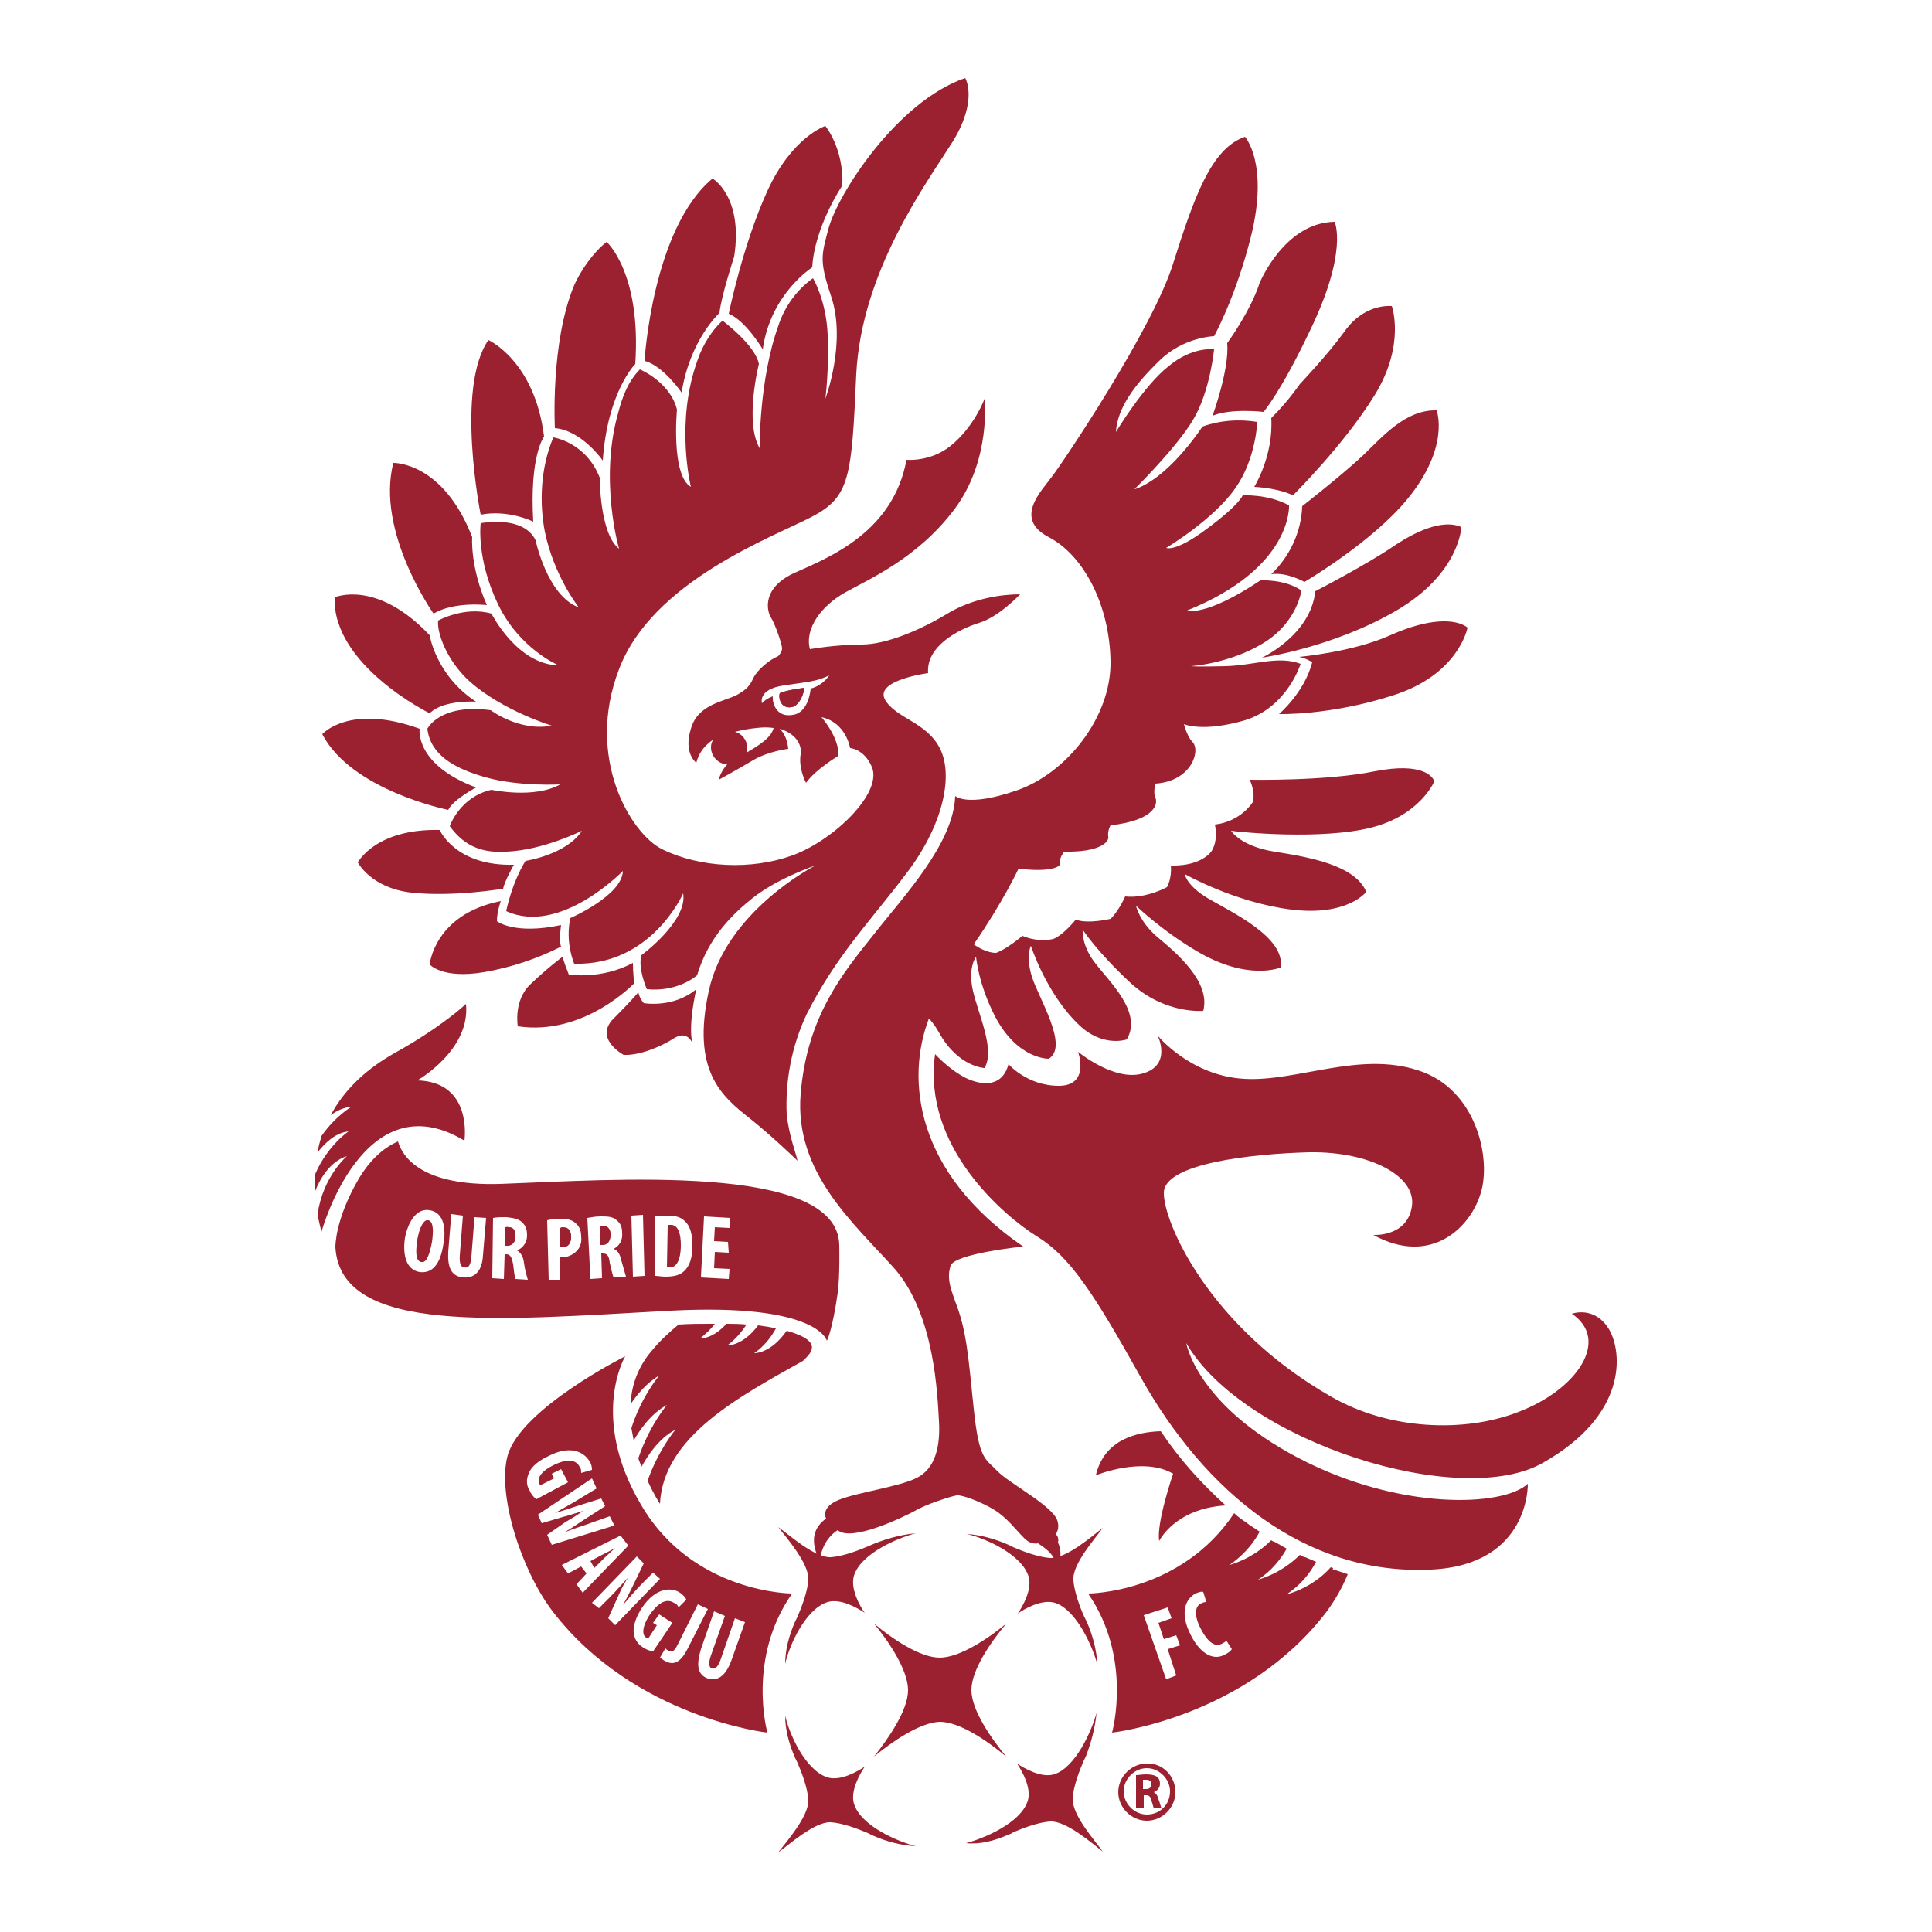 <?xml version="1.0" encoding="utf-8"?>
<!-- Generator: Adobe Illustrator 25.1.0, SVG Export Plug-In . SVG Version: 6.00 Build 0)  -->
<svg version="1.1" xmlns="http://www.w3.org/2000/svg" xmlns:xlink="http://www.w3.org/1999/xlink" x="0px" y="0px"
	 viewBox="0 0 250 250" style="enable-background:new 0 0 250 250;" xml:space="preserve">
<style type="text/css">
	.st0{fill:none;}
	.st1{fill:#9C2130;}
</style>
<g id="Layer_1">
	<rect x="8" y="8" class="st0" width="234" height="234"/>
	<g>
		<path class="st1" d="M151.7,195.9c0.4-1.7,0.9-3.5,1.4-4.8c0,0,0-0.1,0-0.1c0.9,1,1.9,2,2.8,3C154.4,194.3,152.9,195,151.7,195.9
			 M151.5,189.1c-1.2-0.4-2.4-0.7-3.7-0.6c-1.3,0-2.6,0.2-3.7,0.5c1.1-1.4,2.9-2.2,5.4-2.4C150.2,187.4,150.8,188.3,151.5,189.1
			 M100.9,89.8c0,0,0.8-0.4,3.2-0.7c0,0-0.4,2.2-1.7,2.4C101.1,91.7,100.8,90.5,100.9,89.8 M102.5,206.2c0,0-12.8,0-19.5-11.4
			c-6.8-11.4-2.1-19.3-2.1-19.3s-13.4,6.7-15.2,12.8c-1.4,5,1.7,14.8,5.8,20.2c10.6,13.8,27.8,15.7,27.8,15.7
			S96.6,214.6,102.5,206.2 M69.4,194c-0.4-0.3-0.7-0.7-0.9-1.2c-0.4-0.6-0.4-1.4-0.1-2.1c0.3-0.9,1.3-1.7,2.6-2.3
			c2.7-1.4,4.5-0.6,5.3,0.7c0.2,0.3,0.3,0.7,0.3,1.1l-1.4,0.4c0-0.3,0-0.6-0.2-0.8c-0.4-0.8-1.4-1.2-3.4-0.2
			c-1.8,0.9-2.1,1.8-1.8,2.4l0.1,0.2l1.8-0.9l-0.3-0.6l1.2-0.6l0.9,1.7L69.4,194z M69.6,196l7-4.7l0.6,1.3l-2.8,1.7
			c-0.9,0.5-1.7,1-2.6,1.5l0,0c1-0.3,1.9-0.6,2.8-0.9l3.2-1l0.5,1l-2.8,1.8c-0.8,0.5-1.6,1.1-2.5,1.6v0c1-0.4,1.9-0.7,2.8-1l3.1-1.1
			l0.6,1.2l-8.1,2.5l-0.6-1.3l2.3-1.6c0.7-0.4,1.5-0.9,2.4-1.5l0,0c-1,0.3-1.9,0.6-2.7,0.8l-2.7,0.8L69.6,196z M75.2,202.7l-1.7,0.9
			l-0.8-1.1l7.6-3.8l1,1.3l-5.9,6.1l-0.8-1.1l1.3-1.4L75.2,202.7z M76.9,202.9l1.3-1.3c0.4-0.4,1-0.9,1.4-1.3l0,0
			c-0.5,0.3-1.3,0.7-1.7,0.9l-1.5,0.8L76.9,202.9z M76.6,207.4l5.8-6l0.9,0.9l-1.5,3.1c-0.3,0.6-0.8,1.6-1.2,2.3l0,0
			c0.6-0.7,1.5-1.8,2.6-2.9l1.3-1.3l0.9,0.8l-5.8,6l-0.9-0.9l1.4-3.1c0.3-0.7,0.8-1.7,1.3-2.3l0,0c-0.6,0.6-1.4,1.6-2.6,2.8
			l-1.3,1.3L76.6,207.4z M84.5,213.7c-0.5-0.1-1-0.3-1.4-0.6c-0.6-0.4-1-1-1.1-1.8c-0.1-0.9,0.3-2.1,1.1-3.3
			c1.7-2.5,3.7-2.7,4.9-1.9c0.4,0.3,0.7,0.6,0.8,0.9l-1,1c-0.1-0.3-0.3-0.5-0.6-0.6c-0.8-0.5-1.8-0.3-3.1,1.5c-1.1,1.7-1,2.7-0.5,3
			c0.1,0.1,0.2,0.1,0.3,0.1l1.1-1.7l-0.5-0.3l0.8-1.1L87,210L84.5,213.7z M90.3,207.6l1.3,0.6l-2.6,5.1c-1.1,2.2-2.1,2.1-3,1.6
			c-0.2-0.1-0.4-0.3-0.6-0.4l0.7-1.2c0.1,0.1,0.2,0.2,0.4,0.3c0.4,0.2,0.7,0.2,1.2-0.8L90.3,207.6z M93.8,209.1l-1.8,5.1
			c-0.4,1.1-0.2,1.6,0.1,1.7c0.4,0.1,0.8-0.1,1.2-1.3l1.8-5.2l1.3,0.5l-1.7,4.8c-0.7,2-1.7,2.9-3.1,2.5c-1.4-0.5-1.5-1.8-0.9-3.8
			l1.7-4.9L93.8,209.1z"/>
		<path class="st1" d="M101.8,172.2c-2.1,3-4.2,2.9-4.2,2.9c1.3-0.9,2.2-2.1,2.8-3.2c-0.8-0.2-1.6-0.3-2.3-0.4c-2,2.7-4,2.6-4,2.6
			c1.1-0.8,1.9-1.8,2.5-2.7c-0.9-0.1-1.8-0.1-2.6-0.1c-1.8,2-3.4,1.9-3.4,1.9c0.7-0.6,1.4-1.2,1.9-1.9h-0.8c-1.2,0-2.5,0-3.9,0.1
			c-1.2,1-2.3,2-3.3,3.2c-1.8,2-2.8,4.5-2.9,7.1c0.8-1.2,2.1-2.8,3.7-3.7c0,0-2.3,2.7-3.6,6.8c0.1,0.5,0.2,1.1,0.3,1.6
			c0.7-1.2,2.1-3.4,4.3-4.6c0,0-2.3,2.7-3.7,6.9c0.1,0.4,0.3,0.7,0.4,1.1c0.7-1.2,2.1-3.6,4.4-4.8c0,0-2.2,2.6-3.6,6.6
			c0.8,1.8,1.6,3,1.6,3c0.4-8.7,10.3-13.9,18.5-18.5C104.8,175.2,106.8,173.6,101.8,172.2"/>
		<path class="st1" d="M88.5,184.6c0-0.3-0.1-0.5-0.3-0.7c-0.2-0.3-0.6-0.5-1-0.5c-0.2,0-0.4,0.1-0.6,0.2c-0.2,0.1-0.4,0.3-0.7,0.4
			c0.7-1.1,1.2-1.7,1.2-1.7c0.4-0.5,0.4-1.1,0-1.6c-0.2-0.3-0.6-0.5-1-0.5c-0.2,0-0.4,0.1-0.6,0.1c-0.4,0.2-0.7,0.4-1,0.7
			c0.9-1.6,1.7-2.5,1.7-2.5c0.4-0.5,0.4-1.1,0-1.6c-0.3-0.3-0.6-0.5-1-0.5c-0.2,0-0.4,0.1-0.6,0.1l-0.5,0.3c0.3-0.6,0.8-1.2,1.3-1.7
			c0.8-0.9,1.8-1.8,2.9-2.8c0.4,0,0.8,0,1.2-0.1c-0.2,0.3-0.2,0.7-0.1,1c0.2,0.5,0.7,0.9,1.2,0.9c0.8,0,1.6-0.3,2.3-0.7
			c-0.1,0.3-0.1,0.6,0,0.8c0.2,0.5,0.7,0.9,1.2,0.9c0.4,0,1.3-0.1,2.3-0.7c-0.1,0.3-0.1,0.5,0,0.8c0.2,0.5,0.7,0.9,1.2,0.9
			c0.6,0,2.6-0.2,4.7-2.7c0.8,0.3,1.2,0.5,1.3,0.7c-0.2,0.2-0.4,0.3-0.6,0.4l-0.8,0.4C97.4,177.9,92.1,180.8,88.5,184.6 M54,139.8
			c0,0,6.9-3.9,6.3-9.9c0,0-3,2.9-9.3,6.4c-3.2,1.8-6.3,4.4-8.2,8c0.8-0.6,1.7-1,2.7-1.1c0,0-2.1,1.2-3.9,3.8
			c-0.2,0.7-0.4,1.4-0.5,2.1c0.9-1.1,2.2-2.5,4-2.7c0,0-2.7,1.8-4.3,5.5c0,0.7,0,1.5,0,2.2c0.5-1.3,1.8-3.8,4.1-4.5
			c0,0-3.1,2.6-3.8,7.5c0.1,0.7,0.3,1.5,0.5,2.3c0,0,5.4-19.7,18.5-11.8C60.1,147.5,61.2,140,54,139.8"/>
		<path class="st1" d="M45.8,148.7c-0.2-0.2-0.5-0.3-0.9-0.3c-0.1,0-0.2,0-0.3,0c0.6-0.6,1.1-0.9,1.1-0.9c0.5-0.3,0.7-1,0.5-1.5
			c-0.2-0.5-0.6-0.8-1.2-0.8H45c0.7-0.6,1.1-0.9,1.1-0.9c0.5-0.3,0.8-0.9,0.6-1.5c-0.1-0.4-0.4-0.7-0.8-0.8c1.5-1.7,3.4-3.2,5.7-4.6
			c2.4-1.3,4.7-2.8,6.9-4.5c-1.3,3.5-5.2,5.8-5.3,5.9c-0.5,0.3-0.7,0.9-0.6,1.4c0.1,0.5,0.6,0.9,1.2,1c1.7,0,2.9,0.5,3.8,1.5
			c0.7,0.8,1,1.9,1.1,2.8c-1.4-0.7-3-1-4.6-1.1C50.7,144.4,47.9,146.3,45.8,148.7 M150.2,185.2c-3,0.1-7.3,1-8.4,5.7
			c0,0,6.1-2.5,10-0.2c0,0-2.2,6.4-1.8,8.7c0,0,2-4.2,8.6-4.6C155.5,192,152.6,188.8,150.2,185.2"/>
		<path class="st1" d="M151.6,195.8c0.4-1.6,0.8-3.2,1.4-4.7c0-0.1,0-0.1,0-0.1c0.9,1,1.8,2,2.8,3
			C154.3,194.3,152.9,194.9,151.6,195.8 M151.4,189.1c-1.2-0.4-2.4-0.6-3.7-0.6c-1.3,0-2.7,0.2-3.7,0.5c1.1-1.4,2.9-2.2,5.5-2.4
			C150.2,187.4,150.8,188.3,151.4,189.1 M172.6,203.1c0.6,0.2,1.2,0.4,1.8,0.6c-0.7,1.7-1.6,3.3-2.7,4.8
			c-10.5,13.8-27.8,15.7-27.8,15.7s2.7-9.6-3.1-18c0,0,12,0,18.9-10.4c0.5,0.5,1.1,0.9,1.7,1.3l0.1,0.1l1.5,1
			c-0.9,1.7-2.3,3.2-3.9,4.3c0,0,2.9-0.7,5.4-3.2c0.1,0.1,0.3,0.2,0.4,0.2c0.1,0,0.1,0.1,0.2,0.1c0.5,0.3,0.9,0.5,1.4,0.8
			c-0.8,1.4-2,2.9-3.7,4c0,0,2.9-0.7,5.4-3.2l0.4,0.2c0.1,0.1,0.2,0.1,0.3,0.1c0.5,0.2,0.9,0.4,1.4,0.6c-0.8,1.5-2,3-3.8,4.2
			c0,0,3.2-0.7,5.7-3.5l0.3,0.1C172.4,203.1,172.5,203.1,172.6,203.1 M150.9,217.3l1.3-0.5l-1.1-3.4l1.6-0.5l-0.5-1.3l-1.6,0.5
			l-0.7-2.1l1.7-0.6l-0.5-1.4l-3.1,1L150.9,217.3z M158.7,212.3c-0.2,0.2-0.4,0.3-0.6,0.4c-0.8,0.4-1.7,0-2.7-1.9
			c-1-1.9-0.7-3,0-3.3c0.2-0.1,0.4-0.2,0.7-0.2l-0.4-1.3c-0.2-0.1-0.5,0-1,0.2c-1.3,0.7-2.1,2.5-0.6,5.4c1.1,2.2,2.8,3.4,4.4,2.5
			c0.4-0.2,0.7-0.4,0.9-0.7L158.7,212.3z M54,160.5c-0.3,1.8-0.1,2.7,0.5,2.8c0.6,0.1,1.1-1.1,1.3-2.6c0.2-1.4,0.2-2.7-0.5-2.8
			C54.8,157.9,54.3,158.8,54,160.5 M65.3,161.2h0.3c0.7,0,1.1-0.5,1.1-1.2c0-0.7-0.2-1.2-0.9-1.2c-0.1,0-0.3,0-0.4,0L65.3,161.2z
			 M72.5,161.4c0.1,0,0.1,0,0.3,0c0.8,0,1.1-0.6,1.1-1.3c0-0.7-0.3-1.2-1-1.2c-0.1,0-0.3,0-0.4,0.1L72.5,161.4z M77.7,161.1l0.3,0
			c0.7,0,1-0.6,1-1.3c0-0.7-0.3-1.1-1-1.1c-0.1,0-0.2,0-0.3,0.1L77.7,161.1z M86.4,164c0.1,0,0.2,0,0.3,0c0.7,0,1.4-0.7,1.4-2.9
			c0-1.6-0.4-2.6-1.3-2.6c-0.1,0-0.2,0-0.3,0L86.4,164z M130.5,237.4c0.2-0.1,0.4-0.1,0.6-0.3c1.4-0.6,3.3-1.3,4.8-1.4
			c2.1-0.1,5.5,2.9,6.8,3.9c-0.9-1.3-4-4.7-3.9-6.9c0.1-1.5,0.8-3.4,1.4-4.8c0.1-0.2,0.2-0.4,0.3-0.6c0.7-1.8,1.2-3.7,1.4-5.7
			c-0.6,2.3-2.7,7.1-5.5,8c-1.7,0.5-3.9-0.8-4.8-1.4c0.6,0.9,1.9,3.1,1.4,4.8c-0.9,2.9-5.7,4.9-8,5.5
			C126.8,238.7,128.7,238.2,130.5,237.4"/>
		<path class="st1" d="M138,235c-0.7-0.3-1.4-0.5-2.1-0.5h-0.1c-0.7,0-1.4,0.2-2.3,0.4c0.2-0.4,0.4-0.8,0.6-1.2
			c0.2-0.8,0.3-1.7,0-2.6c0.4,0.1,0.9,0.2,1.3,0.2c0.4,0,0.9-0.1,1.3-0.2c0.4-0.1,0.8-0.3,1.2-0.6c-0.2,0.9-0.4,1.6-0.4,2.2
			C137.5,233.5,137.7,234.2,138,235 M102.9,209.8c0.1-0.2,0.2-0.4,0.3-0.6c0.6-1.4,1.3-3.3,1.4-4.8c0.1-2.1-2.9-5.5-3.9-6.8
			c1.3,0.9,4.7,4,6.8,3.9c1.5-0.1,3.4-0.8,4.8-1.4c2-0.9,4.1-1.5,6.2-1.7c-2.3,0.6-7.1,2.6-8,5.5c-0.5,1.7,0.8,4,1.4,4.8
			c-0.9-0.6-3.1-1.9-4.8-1.4c-2.9,0.9-5,5.7-5.5,8C101.6,213.5,102.1,211.6,102.9,209.8"/>
		<path class="st1" d="M105.4,206.8c0.3-0.9,0.4-1.6,0.4-2.3c0-0.8-0.2-1.5-0.5-2.2c0.7,0.3,1.4,0.5,2.1,0.5h0.1
			c0.7,0,1.4-0.1,2.2-0.4c-0.2,0.4-0.4,0.8-0.6,1.2c-0.2,0.9-0.2,1.8,0,2.6c-0.9-0.2-1.7-0.2-2.6,0
			C106.1,206.3,105.7,206.5,105.4,206.8 M102.9,227.5l0.3,0.6c0.6,1.4,1.3,3.3,1.4,4.8c0.1,2.1-2.9,5.5-3.9,6.8
			c1.3-0.9,4.7-4,6.8-3.9c1.5,0.1,3.4,0.8,4.8,1.4c0.2,0.1,0.4,0.2,0.6,0.3c1.8,0.8,3.7,1.3,5.6,1.4c-2.3-0.6-7.1-2.6-8-5.5
			c-0.5-1.7,0.8-3.9,1.4-4.8c-0.9,0.6-3.1,1.9-4.8,1.4c-2.9-0.9-5-5.7-5.5-8C101.6,223.8,102.1,225.7,102.9,227.5"/>
		<path class="st1" d="M105.3,235c0.3-0.8,0.5-1.5,0.5-2.3c0-0.8-0.2-1.5-0.4-2.2c0.4,0.3,0.8,0.5,1.2,0.6c0.4,0.1,0.8,0.2,1.3,0.2
			c0.5,0,0.9-0.1,1.4-0.2c-0.2,0.8-0.2,1.7,0,2.6c0.1,0.4,0.3,0.8,0.6,1.2c-0.7-0.2-1.5-0.3-2.3-0.4h-0.1
			C106.6,234.5,105.9,234.7,105.3,235 M130.5,199.9l0.6,0.3c1.4,0.6,3.3,1.3,4.8,1.4c2.1,0.1,5.5-2.9,6.8-3.9
			c-0.9,1.3-4,4.7-3.8,6.8c0.1,1.4,0.8,3.4,1.4,4.7c0.1,0.2,0.2,0.4,0.3,0.6c0.8,1.8,1.3,3.7,1.4,5.6c-0.6-2.3-2.7-7.1-5.5-8
			c-1.7-0.5-4,0.8-4.8,1.4c0.6-0.9,1.9-3.1,1.4-4.8c-0.9-2.9-5.7-5-8-5.5C126.8,198.6,128.7,199.1,130.5,199.9"/>
		<path class="st1" d="M137.9,206.8c-0.4-0.2-0.8-0.4-1.2-0.6c-0.9-0.2-1.7-0.2-2.6,0c0.4-1.3,0.1-2.7-0.6-3.8
			c0.7,0.2,1.5,0.4,2.2,0.4h0.1c0.7,0,1.4-0.2,2.1-0.5c-0.3,0.7-0.5,1.5-0.5,2.2C137.5,205.2,137.7,205.9,137.9,206.8 M117.5,218.7
			c0,2.6-2.5,6.2-4.4,8.6c2.3-1.9,5.9-4.4,8.5-4.5h0c2.6,0,6.2,2.5,8.6,4.5c-1.9-2.3-4.5-6-4.5-8.6c0-2.6,2.5-6.2,4.5-8.6
			c-2.3,1.9-6,4.4-8.6,4.4h0c-2.6,0-6.2-2.5-8.5-4.4C115,212.4,117.5,216.1,117.5,218.7"/>
		<path class="st1" d="M117.7,222.6c0.7-1.3,1.1-2.7,1.1-4c0-1.3-0.5-2.6-1.1-4c1.3,0.7,2.7,1.1,4,1.1c1.4-0.1,2.8-0.5,4-1.1
			c-0.7,1.4-1.1,2.7-1.1,4c0,1.2,0.5,2.6,1.1,4c-1.2-0.7-2.6-1-4-1.1C120.3,221.6,118.9,222,117.7,222.6 M88.2,50.8
			c1.1-6.9,4.9-10.3,4.9-10.3c0.2-2.1,1.9-7.3,1.9-7.3c1.2-7.8-2.8-10.1-2.8-10.1c-7.8,6.5-8.8,23.6-8.8,23.6
			C85.8,47.3,88.2,50.8,88.2,50.8 M158.8,44.4c0.3,3.4-1.9,9.4-1.9,9.4c2.4-1,6.6-0.5,6.6-0.5s2.2-2.5,6-10.5
			c5-10.3,3.2-14.1,3.2-14.1c-6.5,0.1-9.7,7.9-9.7,7.9C161.8,40.3,158.8,44.4,158.8,44.4 M98.7,45.2c1-7.2,6.4-10.6,6.4-10.6
			c0.3-5.3,3.9-10.6,3.9-10.6c0.2-4.8-2.2-7.7-2.2-7.7s-4.3,1.4-7.5,8.4c-3.2,7-5,15.9-5,15.9C96.5,41.5,98.7,45.2,98.7,45.2
			 M78,59.6c0.6-8.9,4.2-12.5,4.2-12.5c0.8-11.8-3.7-15.8-3.7-15.8c-1.8,1.4-3.4,3.8-4.2,5.6c-3.1,7.4-2.5,18.5-2.5,18.5
			C75.3,55.7,78,59.6,78,59.6 M69,67.5c-0.5-8.6,1.4-11,1.4-11C69.2,46.7,63.2,44,63.2,44c-4.3,6.2-1,22.6-1,22.6
			C65.8,65.9,69,67.5,69,67.5 M168.5,65.5c-0.1,3.3-1.6,6.5-4,8.8c2-0.3,4.3,1,4.3,1s8.7-5.1,13.3-10.7c5.6-6.8,3.8-11.5,3.8-11.5
			c-4-0.1-6.9,3.3-9.6,5.9C173.5,61.6,168.5,65.5,168.5,65.5 M179.9,82.2c-4.9,2.2-11.8,2.8-11.8,2.8c1,0.2,1.7,0.7,1.7,0.7
			c-1,3.9-4.3,6.7-4.3,6.7s6.6,0.2,14.7-2.4c8.6-2.7,9.7-8.8,9.7-8.8C188.3,80,184.8,80,179.9,82.2 M170.2,76.5
			c-0.6,5.7-6.9,8.6-6.9,8.6s9.2-1.3,17.4-6.1c8.2-4.8,8.4-10.8,8.4-10.8c-2-0.9-5.1,0-8.8,2.5C176.6,73.2,170.2,76.5,170.2,76.5
			 M63,78.3c-2.2-5-1.9-8.8-1.9-8.8c-3.8-9.8-10.2-9.6-10.2-9.6c-2.3,8.9,5.2,19.5,5.2,19.5C58.8,77.8,63,78.3,63,78.3 M164.5,54.1
			c0.3,4.9-2.2,8.9-2.2,8.9c3.4,0.2,5,1.1,5,1.1s6.6-6.5,10.6-13c4-6.5,2.2-11.5,2.2-11.5c-1.6-0.1-4.2,0.5-6.2,3.4
			c-2.1,2.9-5.7,6.7-5.7,6.7C167,51.4,165.8,52.8,164.5,54.1 M208.2,172c-1.9-3.1-4.8-2-4.8-2c5,3.4,0.7,9.8-6.9,12.7
			c-6.9,2.7-16.7,2.4-24.3-2c-15.9-9.1-21.7-22.7-21.6-26.4c0.1-3.7,11.1-5,18.9-5.2c7.8-0.1,13.8,3.1,13.2,7c-0.6,4-5,3.7-5,3.7
			c7.5,4.1,12.6-1,13.9-5.4c1.4-4.4-0.5-13.5-8.1-15.9c-7.6-2.5-15.7,1.5-22.5,1.1c-7-0.4-11.2-5.6-11.2-5.6s1.9,3.8-1.9,4.9
			c-3.7,1.1-8.4-2.8-8.4-2.8s1.6,4.4-2.5,4.4c-4.1,0-6.5-2.8-6.5-2.8c-0.8,3-3.4,2.8-5.5,1.8c-2.2-1.1-4-3.1-4-3.1
			c-1.7,12,9,21,13.2,23.6c4.2,2.6,7.2,7.1,13.4,18.2c8.3,14.8,21.3,25.7,37.6,24.9c12.8-0.6,12.5-11.1,12.5-11.1
			c-3.2,3-16.7,3.5-29.8-3.4c-13.1-6.9-14.4-14.8-14.4-14.8c7.4,12.8,35.7,21.7,46.3,15.4C210.5,183.1,210,175.1,208.2,172
			 M55.6,92.3c1.8-1.8,6-1.5,6-1.5c-5.2-3.4-6-8.6-6-8.6c-6.9-7.3-12.3-4.9-12.3-4.9C43,86.1,55.6,92.3,55.6,92.3 M82.1,127.2
			c-0.2-0.9-0.2-2.6-0.2-2.6c-4.1,2.2-8.3,1.5-8.3,1.5c-0.3-0.8-0.6-1.5-0.8-2.3c0,0-1.9,1.4-4.1,3.5c-2.3,2.1-1.7,5.5-1.7,5.5
			C75.6,134.1,82.1,127.2,82.1,127.2 M104.4,131.2c3.9-7.7,8.4-12.2,12.9-18.2c4.6-6,6.1-12.4,4.4-16c-1.7-3.6-5.8-4-7.2-6.5
			c-1.3-2.5,5.6-3.4,5.6-3.4c-0.3-3.5,4-5.7,6.6-6.5c2.6-0.8,5.3-3.7,5.3-3.7c-2.3,0-6.1,0.5-9.4,2.5c-3.3,2-7.8,4-11.1,4
			c-3.3,0-6.7,0.6-6.7,0.6c-0.7-2.7,1.5-5.6,4.5-7.3c3-1.7,9.4-4.4,14.2-10.8c4.8-6.4,3.9-14.3,3.9-14.3s-1.3,3.6-4.4,6.1
			c-2.6,2.1-5.7,1.8-5.7,1.8c-1.7,9.2-9.7,12.5-14.2,14.5c-4.5,1.9-3.9,4.9-3.4,5.8c0.6,0.9,1.5,3.6,1.5,4.1c0,0.5-0.5,1-0.5,1
			c-1.2,0.5-2.7,1.8-3.2,2.8c-0.5,1.1-0.9,1.5-2.1,2.2c-1.7,0.9-5.1,1.2-6,4.4c-1,3.2,0.7,4.4,0.7,4.4c0.3-1.2,1-2.2,2.2-3
			c-0.2,0.3-0.3,0.6-0.3,1c0,1.2,1,2.2,2.1,2.2c-0.9,1-1.1,2-1.1,2s2.4-1.3,4.4-2.5c2-1.2,4.6-1.5,4.6-1.5c-0.1-1-0.4-1.9-1.1-2.6
			c2,0.6,2.9,2,2.7,3.3c-0.3,1.9,0.7,3.7,0.7,3.7c1.3-1.8,4.2-3.5,4.2-3.5c0.1-2.4-2.2-5-2.2-5c3.2,0.7,3.7,4,3.7,4s1.8,0.1,2.8,2.4
			c1.5,3.4-5,9.6-10.3,11.5s-11.9,1.6-16.8-0.8c-4.1-2-10-11.9-5.6-23.3c4.3-11.4,19.9-17.1,24.9-19.7c5-2.6,5.2-5.1,5.8-18.5
			c0.7-13.4,9.1-24.7,12.5-30.1c3.3-5.4,1.6-8.2,1.6-8.2c-8.8,3-16.5,15-17.7,19.5c-0.9,3.4-1.2,4.1,0.3,8.6
			c2.1,6-0.7,13.4-0.7,13.4s0.5-3.8,0.3-8.3c-0.2-4.5-1.9-7.3-1.9-7.3c-2.1,1.5-3.7,3.7-4.5,6.2c-2.5,7-2.4,15.8-2.4,15.8
			c-2-3.4-0.1-10.9-0.1-10.9c-0.5-2.5-4.7-5.6-4.7-5.6c-1.3,1.1-2.6,3.2-3.2,5c-3,8.1-0.9,16.5-0.9,16.5c-2.6-1.5-1.8-10-1.8-10
			c-0.9-3.6-4.8-5.2-4.8-5.2c-1.5,1.5-2.3,3.6-2.8,5.6c-2.5,8.7,0.1,17.6,0.1,17.6c-2.5-1.9-2.5-9.2-2.5-9.2c-1.8-4.6-6-5.2-6-5.2
			c-1.7,4-1.8,8.6-1.1,12.2c1.2,5.8,4.4,9.8,4.4,9.8c-4.1-1.5-5.6-8.7-5.6-8.7c-1.6-3.3-7.1-2.2-7.1-2.2s-0.6,4.5,2.2,10.4
			c2.8,5.9,7.9,8,7.9,8c-5.4-0.1-8.7-6.7-8.7-6.7c-3.5-1-6.9,0.9-6.9,0.9c-0.2,1.4,1,5.1,4.1,7.9c4.3,3.8,10.6,5.7,10.6,5.7
			c-4.2,0.8-7.9-2-7.9-2c-6.6-0.9-8.2,2.4-8.2,2.4c0.4,3.3,3.3,5.1,7.6,6.3c4.3,1.2,9.6,0.9,9.6,0.9c-3.4,1.9-8.9,0.7-8.9,0.7
			c-4.1,0.9-5.4,4.7-5.4,4.7c2,2.8,4.5,3.5,7.4,3.3c4.7-0.2,9.7-2.7,9.7-2.7c-2,3.1-7.3,3.9-7.3,3.9c-1.8,2.9-2.5,6.5-2.5,6.5
			c7,3.2,15.1-5.2,15.1-5.2c-0.1,3.2-6.8,6.1-6.8,6.1c-0.7,3.2,0.5,5.9,0.5,5.9c10,0.3,14.1-9.1,14.1-9.1c0.6,3.6-5.4,8-5.4,8
			c-0.5,1.7,0.7,4.4,0.7,4.4c4.1,0.4,6.5-1.8,6.5-1.8c1.5-5,4.7-8,7.2-10c3.3-2.6,8.1-4.2,8.1-4.2s-11.6,5.9-13.8,16.3
			c-2.2,10.2,1.6,13.5,5.3,16.4c2.9,2.3,6.2,5.5,6.2,5.5c-0.2-1-1.1-3.2-1.4-6C101.6,140,102.4,135.4,104.4,131.2 M96.6,97.4
			c0-0.2,0.1-0.4,0.1-0.6c0-1-0.7-1.9-1.6-2.1c0.8-0.2,1.7-0.4,2.8-0.5c0.8-0.1,1.5-0.1,2.2,0C99.8,95.5,98.1,96.5,96.6,97.4
			 M104.9,89.1c0,0-0.2,3.1-2.3,3.4c-2.1,0.4-2.7-1.5-2.6-2.4c0,0-0.9,0.3-1.4,0.9c0,0-0.6-1.8,2.8-2.3c3.3-0.5,4.2-0.5,5.9-1.3
			C107.3,87.4,106.5,88.7,104.9,89.1 M136.6,198.5c0,0,0.6-0.6,0.2-1.8c-0.7-1.9-6.1-4.7-7.7-6.3c-1.6-1.7-2.4-1.4-3.1-8.1
			c-0.7-6.7-0.9-10.1-2.4-13.9c-0.6-1.7-1.1-3-0.6-4.6c0.5-1.6,9.4-2.5,9.4-2.5c-14-9.6-15.2-21.7-12.2-29.5
			c0.5,0.5,0.9,1.1,1.3,1.8c2.5,4.5,5.9,4.6,5.9,4.6c1.4-2.4-0.8-6.9-1.5-10c-0.7-3,0.4-4.4,0.4-4.4s0.3,3.6,2.5,7.8
			c2.9,5.5,6.9,5.4,6.9,5.4c2.7-1.6-1.4-8-2.2-10.7c-0.8-2.7-0.1-3.9-0.1-3.9s2,6.2,6.2,10.2c3.1,3,6.2,1.9,6.2,1.9
			c2.1-3.5-2.3-7.5-4.1-9.9c-1.8-2.3-1.6-4.3-1.6-4.3s1.8,2.8,6.2,6.9c4.5,4.1,9.4,3.6,9.4,3.6c1-3.8-3.6-7.6-6-9.6
			c-2.3-2-2.7-4-2.7-4s3.3,3.2,7.9,5.9c6.6,3.9,10.8,2.1,10.8,2.1c0.7-3.9-6.4-7.2-9.3-8.9c-2.9-1.7-3.1-3.2-3.1-3.2
			s6.5,3.7,13.8,4.6c7.3,0.9,9.7-2.3,9.7-2.3c-1.5-3.5-7.5-4.5-11.9-5.2c-4.4-0.7-5.6-2.7-5.6-2.7c1.2,0.2,11.7,1.2,18.1-0.4
			c6.4-1.6,8.2-6,8.2-6c-0.2-0.6-1.5-2.5-7.7-1.3c-6.3,1.3-16.2,1.1-16.2,1.1s0.8,1.5,0.4,2.9c0,0-1.5,2.5-4.9,2.9
			c0,0,0.5,1.9-0.4,3.4c0,0-1.2,2-5.3,1.9c0,0,0.2,1.5-0.5,2.8c0,0-2.7,1.5-5.4,1.2c0,0-0.9,2-1.9,2.9c0,0-2.9,0.7-4.5,0.1
			c0,0-1.6,2-2.9,2.5c0,0-1.9,0.5-4-0.4c0,0-2,1.7-3.4,2.2c0,0-1.2,0.1-2.9-1.1h0c3.8-5.5,5.8-9.8,5.8-9.8c4,0.5,5.6-0.2,5.4-0.8
			c-0.2-0.5,0.5-1.4,0.5-1.4c4.7,0.1,5.9-1.3,5.7-2c-0.1-0.7,0.3-1.4,0.3-1.4c6.1-0.7,6.1-3,5.8-3.6c-0.3-0.6,0-1.8,0-1.8
			c4.7-0.3,5.9-4.3,4.8-5.4c-0.7-0.7-1.1-2.3-1.1-2.3s2.4,1.1,7.9-0.5c5.5-1.7,7.2-7.3,7.2-7.3c-2.9-1.1-6,0.2-9.7,0.3
			c-3.7,0.1-4.5,0-4.5,0s5-0.3,9.4-3c4.4-2.7,4.9-6.8,4.9-6.8c-2.2-1.5-5.3-1.3-5.3-1.3c-7.2,4.8-9.5,3.9-9.5,3.9
			c13.7-5.5,13.2-13.6,13.2-13.6c-2.7-1.5-6-1.3-6-1.3s-0.4,1.2-4.6,4.3c-4.1,3.1-5.3,2.5-5.3,2.5s6.2-3.7,9-7.8
			c2.6-3.7,2.8-8.5,2.8-8.5c-2.4-0.4-4.9-0.2-7.1,0.6c-5,7.3-8.8,8.1-8.8,8.1s5.4-5.3,7.6-9c2.2-3.7,2.7-9.1,2.7-9.1
			s-2.8-0.4-5.9,2.2c-3.2,2.5-6.8,8.5-6.8,8.5c0.2-3.2,2.5-6.2,5.7-9.3c3.1-3,7-3.1,7-3.1s2.8-5,4.8-13c2.3-9.4-0.8-12.8-0.8-12.8
			c-4.4,1.5-6.6,7.9-9.3,16.4c-2.6,8.4-14.3,25.8-15.7,27.6c-1.3,1.8-5,5.4-0.4,7.8c4.6,2.4,7.9,8.9,8,16.1
			c0.1,7.2-5.7,14.5-12.2,16.7c-6.4,2.2-7.9,0.7-7.9,0.7c-0.2,6.2-6.7,13-10.6,18c-4,5-8.6,10.6-9.4,20.6
			c-0.8,10.1,6.8,16.6,12.1,22.5c5.3,6,5.6,16.5,5.8,19.8c0.2,3.3-0.5,6.1-2.8,7.3c-2.3,1.2-7.8,1.9-10.2,2.9
			c-2.4,1-1.6,2.4-1.6,2.4c-3,2.1-0.8,5.4-0.8,5.4c0.3-2.8,2.3-3.9,2.3-3.9c1.8,1.6,8.7-1.8,10-2.5c1.3-0.8,4.7-1.9,5.4-2
			c0.7-0.1,3.3,0.9,4.9,1.9c1.6,1,2.7,2.5,3.7,3.5c1,1.1,1.9,0.8,1.9,0.8c2.4,1.5,2.2,2.5,2.2,2.5c1-0.1,0.8-1.8,0.4-2.6
			C137.1,198.9,136.6,198.5,136.6,198.5 M83.3,129.8c-0.6-0.7-0.7-1.4-0.7-1.4c-1.1,1.3-3,3.2-3,3.2c-3,2.7,1.1,4.9,1.1,4.9
			c2.1,0.1,4.9-1.1,6.6-2.2c1.7-1,2.3,0.7,2.3,0.7c-0.6-2.4,0.5-7,0.5-7C87.1,130.5,83.3,129.8,83.3,129.8 M61.6,101.9
			c-8-3-7.3-7.6-7.3-7.6C45.2,91,41.7,95,41.7,95c3.8,7.3,16.3,9.8,16.3,9.8C58.6,103.5,61.6,101.9,61.6,101.9 M65.1,115
			c0.2-1,1.4-3.1,1.4-3.1c-7.6,0.2-9.6-4.5-9.6-4.5c-8.3-0.2-10.6,4.2-10.6,4.2s1.7,3.3,6.9,3.9C58.6,116.1,65.1,115,65.1,115
			 M72.6,119.7c-6.1,1.3-8.3-0.5-8.3-0.5c0-1.2,0.5-2.6,0.5-2.6c-8.6,1.7-9.2,8.2-9.2,8.2s1.6,1.9,7,1c3.5-0.6,6.8-1.7,10-3.3
			C72.3,121.7,72.6,119.7,72.6,119.7"/>
		<path class="st1" d="M183.8,202.1c-18.6,0-29.9-15.2-35-24.3c-6.3-11.4-9.4-15.9-13.9-18.7c-4.6-2.8-12.6-10.4-12.8-19.8
			c0.7,0.5,1.5,1.1,2.3,1.5c1.1,0.5,2.1,0.8,3.1,0.8c1.3,0,2.6-0.6,3.4-1.7c1.3,0.9,3.3,2,6.1,2c1.9,0,2.9-0.8,3.4-1.5
			c0.3-0.5,0.5-1,0.6-1.6c1.5,0.9,3.5,1.7,5.5,1.7c0.6,0,1.2-0.1,1.8-0.2c1.7-0.5,2.5-1.6,2.8-2.4c0.1-0.2,0.2-0.4,0.2-0.6
			c2.1,1.6,5.4,3.4,9.6,3.7c0.3,0,0.7,0,1,0c2.5,0,5.1-0.5,7.8-1l0.2,0c2.5-0.5,5.3-0.9,8-0.9c1.9,0,3.6,0.2,5.2,0.7
			c7,2.2,8.5,10.5,7.3,14.4c-0.9,3-3.6,6-7.4,6c-0.4,0-0.8,0-1.3-0.1c1.2-0.8,2-2.2,2.3-3.7c0.2-1.5-0.3-3.1-1.3-4.2
			c-2.3-2.7-7.1-4.3-12.7-4.3h-0.5c-6,0.1-19.9,0.9-20.1,6.4c-0.1,4.3,6,18.3,22.2,27.5c4.3,2.5,9.7,3.9,15.1,3.9
			c3.7,0,7.2-0.6,10.3-1.8c5.6-2.1,9.4-5.9,9.8-9.6c0.1-0.9,0-1.7-0.3-2.5c0.3,0.2,0.5,0.5,0.7,0.8c0.7,1.2,1.2,3.3,0.6,6
			c-0.7,2.5-2.6,6.3-8.4,9.7c-2.1,1.2-5.2,1.9-8.8,1.9c-12.2,0-30.1-7.2-35.7-16.9c-0.2-0.4-0.7-0.6-1.1-0.6c-0.1,0-0.3,0-0.4,0.1
			c-0.6,0.2-0.9,0.8-0.8,1.4c0.1,0.3,1.6,8.6,15.1,15.7c6.8,3.6,14.7,5.7,21.6,5.7c2.8,0,5.3-0.4,7.2-1c-0.7,2.8-3.1,7.2-11,7.5
			C184.8,202.1,184.3,202.1,183.8,202.1 M135.3,198.7c-0.2-0.1-0.5-0.1-0.8-0.1c-0.1,0-0.3-0.1-0.7-0.4l-0.5-0.6
			c-0.9-1-2-2.2-3.5-3.1c-1.4-0.9-4.1-2.1-5.4-2.1c-0.2,0-0.3,0-0.4,0.1c-0.7,0.2-4.3,1.3-5.8,2.1c-1.3,0.8-5.7,2.8-7.9,2.8
			c-0.5,0-0.6-0.1-0.6-0.1c-0.2-0.2-0.5-0.3-0.9-0.3c-0.1,0-0.1,0-0.1,0c0.1-0.3,0-0.6-0.2-0.8c0-0.1,0.3-0.4,0.9-0.7
			c1-0.4,2.7-0.8,4.3-1.2c2.3-0.5,4.6-1,6-1.8c2.5-1.3,3.8-4.4,3.5-8.5c0-0.3-0.1-0.5-0.1-0.8c-0.2-4.1-0.8-13.8-6-19.7
			c-0.7-0.8-1.4-1.5-2.2-2.3c-4.8-5.2-10.3-11-9.6-19.2c0.7-9.3,4.9-14.7,8.7-19.4l0.4-0.6c0.6-0.7,1.3-1.6,2-2.4
			c3.5-4.3,7.8-9.5,8.8-14.7c0.3,0,0.6,0.1,1,0.1c1.7,0,3.8-0.4,6.3-1.3c7.3-2.5,13.1-10.5,13-17.9c-0.1-7.6-3.6-14.5-8.7-17.1
			c-0.9-0.5-1.5-1-1.6-1.6c-0.2-1.1,1-2.6,1.8-3.6c0.2-0.3,0.4-0.5,0.6-0.7c1.3-1.7,13.1-19.3,15.9-28c2.4-7.6,4.4-13.3,7.6-15.2
			c0.7,1.4,1.6,4.8,0.1,11c-1,4.2-2.5,8.3-4.4,12.1c-2.7,0.3-5.2,1.5-7.1,3.4c-3.9,3.7-5.8,6.9-6,10.1c0,0.6,0.3,1.1,0.9,1.3
			c0.1,0.1,0.3,0.1,0.4,0.1c0.4,0,0.9-0.2,1.1-0.6c0-0.1,3.6-5.8,6.5-8.2c1.5-1.1,2.8-1.6,3.7-1.8c-0.3,1.8-0.9,4.9-2.3,7.1
			c-2.1,3.5-7.3,8.7-7.3,8.8c-0.4,0.4-0.5,1-0.2,1.5c0.2,0.4,0.7,0.7,1.1,0.7c0.1,0,0.2,0,0.3,0c0.4-0.1,4.3-1.1,9.3-8.3
			c0.7-0.2,2.2-0.7,4-0.7c0.3,0,0.6,0,0.9,0c-0.2,1.5-0.8,4.4-2.5,6.7c-2.6,3.8-8.5,7.4-8.6,7.4c-0.4,0.2-0.6,0.7-0.6,1.1
			c0,0.5,0.3,0.9,0.8,1.1c0.1,0.1,0.4,0.1,0.7,0.1c1.3,0,3.3-0.9,5.8-2.8c2.7-1.9,3.9-3.2,4.5-4c0.8,0,2.4,0.2,4,0.8
			c-0.3,1.9-1.9,7.5-12.3,11.7c-0.5,0.2-0.8,0.6-0.8,1.2c0,0.5,0.3,1,0.8,1.2c0.2,0.1,0.5,0.2,1.1,0.2c1.5,0,4.4-0.7,9.3-4
			c0.7,0,2.1,0.1,3.5,0.7c-0.7,2.1-2.2,3.9-4.1,5.1c-2.7,1.5-5.8,2.5-8.9,2.8c-0.6,0-1.1,0.5-1.2,1.2c0,0.6,0.4,1.2,1,1.3
			c0.1,0,0.7,0.1,2.2,0.1c0.8,0,1.7,0,2.7-0.1c1.2-0.1,2.5-0.2,3.7-0.4c1.2-0.2,2.3-0.3,3.3-0.3c0.3,0,0.6,0,0.9,0.1
			c-0.8,1.6-2.6,4.1-5.8,5.1c-1.6,0.5-3.3,0.8-5,0.9c-0.7,0-1.3-0.1-2-0.3c-0.4-0.2-1-0.1-1.3,0.2c-0.4,0.3-0.5,0.8-0.4,1.3
			c0.1,0.3,0.5,1.9,1.4,2.8c0,0.1,0.1,0.6-0.3,1.3c-0.3,0.5-1.3,1.9-3.7,2c-0.6,0-1,0.4-1.2,1c-0.1,0.3-0.3,1.6,0.1,2.6
			c0,0.3-0.9,1.4-4.8,1.8c-0.4,0-0.8,0.3-0.9,0.6c-0.4,0.6-0.6,1.4-0.5,2.1c-0.3,0.3-1.4,0.7-3.8,0.7h-0.7c-0.4,0-0.7,0.1-0.9,0.4
			c-0.5,0.5-0.8,1.1-0.9,1.7c-0.6,0.1-1.2,0.2-1.8,0.2c-0.7,0-1.4-0.1-2.2-0.1h-0.1c-0.5,0-1,0.3-1.2,0.7c0,0-1.9,4.3-5.6,9.6
			c-0.3,0.4-0.3,0.9,0,1.4l-0.1,0.1c-0.1,0.2-1.4,1.9-0.7,5.5c0.2,0.9,0.5,1.8,0.8,2.8c0.6,1.8,1.3,4,1.1,5.4c-1-0.4-2.6-1.3-4-3.7
			c-0.4-0.8-0.9-1.5-1.5-2.1c-0.2-0.3-0.6-0.4-0.9-0.4h-0.2c-0.4,0.1-0.8,0.4-1,0.8c-3.1,8-1.9,19.6,10,29.1c-6.7,1-7.1,2.5-7.3,3.1
			c-0.6,1.9-0.1,3.5,0.6,5.4c1.3,3.3,1.6,6.3,2.1,11.8l0.2,1.8c0.6,5.9,1.4,6.9,2.8,8.2l0.6,0.6c0.7,0.7,2,1.6,3.3,2.5
			c1.5,1,3.8,2.6,4.1,3.4c0.1,0.3,0.1,0.5,0.1,0.6C135.4,198,135.3,198.3,135.3,198.7 M100.9,146.7c-1-0.9-2-1.7-3-2.6
			c-3.2-2.6-6.9-5.5-4.8-15.1c2.1-9.7,13-15.4,13.2-15.4c0.6-0.3,0.8-1,0.6-1.6c-0.2-0.5-0.7-0.8-1.2-0.8c-0.1,0-0.3,0-0.4,0.1
			c0,0-0.2,0.1-0.4,0.1c3.9-1.9,7.8-5.5,9.2-8.5c0.7-1.5,0.7-2.8,0.3-4c-0.5-1.4-1.6-2.4-2.9-3c-0.4-1.3-1.6-3.6-4.5-4.2
			c-0.1,0-0.2,0-0.3,0c-0.4,0-0.9,0.2-1.1,0.6c-0.3,0.5-0.2,1.1,0.1,1.5c0.5,0.5,1.6,2.1,1.8,3.5c-0.8,0.5-1.6,1.1-2.3,1.7
			c-0.1-0.3-0.1-0.7,0-1c0.2-1.5-0.5-3.2-2.3-4.2c2-0.4,2.9-2.2,3.2-3.7c1.5-0.6,2.2-1.8,2.3-1.9c0.3-0.5,0.2-1.1-0.1-1.5
			c-0.2-0.3-0.6-0.4-0.9-0.4c-0.2,0-0.4,0-0.5,0.1c-1.3,0.5-2,0.7-4,0.9c-0.5,0.1-1,0.1-1.6,0.2c-0.7,0.1-1.4,0.3-2,0.6
			c0.6-0.7,1.4-1.3,2.3-1.8c0.2-0.1,0.3-0.2,0.4-0.3c0.2-0.2,0.9-0.9,0.9-1.9c0-0.9-1.1-3.8-1.7-4.8c-0.2-0.4-0.3-1-0.1-1.4
			c0.3-1,1.3-1.9,2.9-2.5h0.1c4.4-1.9,12.5-5.3,14.7-14.4c2-0.1,3.9-0.8,5.4-2.1c0.8-0.6,1.5-1.3,2.1-2c-0.4,3.1-1.6,6-3.5,8.5
			c-3.9,5.2-8.9,7.8-12.2,9.5c-0.6,0.3-1.2,0.6-1.7,0.9c-3.1,1.8-5.9,5.2-5.1,8.7c0.1,0.6,0.7,1,1.2,1c0.1,0,0.1,0,0.2,0
			c0,0,3.4-0.6,6.5-0.6c3.6,0,8.4-2.2,11.8-4.2c1.5-0.9,3-1.5,4.7-1.9c-0.5,0.3-1,0.6-1.6,0.7c-3.3,1-7.1,3.2-7.5,6.6
			c-1.8,0.3-4.7,1.1-5.6,2.7c-0.4,0.7-0.3,1.6,0.1,2.3c0.8,1.4,2.1,2.3,3.5,3.1c1.5,0.9,2.9,1.7,3.6,3.3c1.6,3.3-0.2,9.4-4.2,14.7
			c-1.2,1.6-2.4,3.1-3.6,4.6c-3.4,4.1-6.6,8-9.4,13.8c-2.1,4.4-3,9.2-2.7,14.1C100.7,145.4,100.8,146.1,100.9,146.7 M135.3,135.8
			c-1-0.2-3.4-1-5.3-4.7c-1.1-2.1-1.9-4.3-2.3-6.6c0.7,0.2,1.2,0.3,1.5,0.3h0c0.2,0,0.3,0,0.3,0c0.1,0,0.2,0,0.3-0.1
			c0.7-0.2,1.4-0.7,2-1.1c-0.1,0.8,0,1.9,0.4,3.2c0.2,0.8,0.7,1.8,1.2,2.9C134.2,131.2,135.8,134.8,135.3,135.8 M81,135.2
			c-0.5-0.3-1.2-1-1.3-1.6c-0.1-0.3,0.2-0.7,0.6-1.1c0.1-0.1,1-1,1.9-1.9c0,0,0,0,0,0c0.2,0.2,0.5,0.4,0.7,0.4
			c0.1,0,0.7,0.1,1.5,0.1c1.1,0,2.4-0.2,3.8-0.7c-0.1,0.8-0.2,1.5-0.2,2.3c-0.5,0-1.1,0.2-1.5,0.5C85,134.2,82.8,135.2,81,135.2
			 M144.4,133.5c-1.5,0-2.9-0.6-3.9-1.7c-3-2.8-4.8-6.8-5.5-8.7h0.4c0.6,0,1.2-0.1,1.7-0.2c0.1,0,0.1,0,0.1-0.1
			c0.7-0.3,1.3-0.7,1.8-1.2c0.2,1,0.6,2.4,1.8,3.9c0.3,0.4,0.7,0.8,1.1,1.3c2.1,2.4,3.8,4.8,3.2,6.7
			C144.9,133.5,144.7,133.5,144.4,133.5 M69.2,131.6c-0.3,0-0.7,0-1.1-0.1c0-0.9,0.3-2.4,1.4-3.4c1-0.9,1.9-1.7,2.6-2.3
			c0.1,0.3,0.2,0.5,0.3,0.7c0.2,0.4,0.5,0.6,0.9,0.7c0.1,0,0.8,0.1,1.9,0.1c1.4,0,3.4-0.2,5.4-0.9c0,0.1,0,0.1,0,0.2
			C79.4,128,74.9,131.6,69.2,131.6 M154.7,129.6c-2.8-0.2-5.4-1.4-7.4-3.3c-1.9-1.8-3.7-3.7-5.4-5.7c1.3-0.1,2.4-0.3,2.5-0.3
			c0.2-0.1,0.4-0.2,0.6-0.3c0.4-0.4,0.9-1.1,1.2-1.7c0.3,0.9,1.1,2.4,2.8,4l0.3,0.3C151.2,124.1,154.5,127,154.7,129.6 M84.8,127.2
			L84.8,127.2c-0.3-0.8-0.5-1.7-0.5-2.5c1.5-1.2,6-5.2,5.4-8.9c-0.1-0.6-0.5-1-1.1-1.1h-0.2c-0.5,0-0.9,0.3-1.1,0.7
			c-0.1,0.3-3.7,8.1-12,8.4c-0.2-0.8-0.5-2.2-0.3-3.8c2-0.9,6.8-3.6,6.9-6.9c0-0.5-0.3-1-0.8-1.2c-0.2-0.1-0.3-0.1-0.5-0.1
			c-0.3,0-0.7,0.1-0.9,0.4c0,0-5.4,5.5-10.8,5.5c-0.6,0-1.3-0.1-1.9-0.3c0.3-1.1,0.9-2.9,1.8-4.6c1.6-0.3,5.7-1.4,7.6-4.3
			c0.3-0.5,0.3-1.1-0.1-1.5c-0.2-0.3-0.6-0.4-0.9-0.4c-0.2,0-0.4,0.1-0.6,0.1c-0.1,0-4.8,2.4-9.2,2.6h-0.6c-2.2,0-3.9-0.7-5.3-2.3
			c0.8-1.6,2.3-2.8,4-3.3c0.6,0.1,2,0.3,3.7,0.3c2.3,0,4.3-0.4,5.7-1.2c0.6-0.4,0.8-1.1,0.5-1.8c-0.2-0.4-0.6-0.6-1.1-0.6h-0.1
			c0,0-0.7,0.1-1.8,0.1c-2,0-4.9-0.1-7.4-0.8c-4-1.1-6.1-2.6-6.6-4.8c0.5-0.5,1.7-1.6,4.6-1.6c0.6,0,1.2,0,1.8,0.1
			c0.9,0.6,3.7,2.2,6.9,2.2c0.6,0,1.2-0.1,1.7-0.2c0.6-0.1,1-0.6,1-1.2c0-0.6-0.3-1.1-0.9-1.3c-0.1,0-6.1-1.8-10.1-5.4
			c-2.4-2.1-3.5-4.8-3.7-6.1c0.7-0.3,2-0.7,3.5-0.7c0.4,0,0.9,0,1.3,0.1c1,1.7,4.3,6.7,9.5,6.8h0c0.6,0,1.1-0.4,1.3-1
			c0.1-0.6-0.2-1.2-0.8-1.4c0,0-4.7-2-7.2-7.4c-1.3-2.7-2.1-5.7-2.1-8.7c0.3,0,0.5-0.1,0.8-0.1c1.4,0,3.2,0.3,3.9,1.5
			c0.3,1.2,2,7.8,6.4,9.4c0.1,0.1,0.3,0.1,0.5,0.1c0.4,0,0.8-0.2,1-0.5c0.3-0.5,0.3-1.1-0.1-1.5c0-0.1-3-3.8-4.1-9.2
			c-0.7-3.5-0.5-7,0.6-10.4c1.1,0.4,2.9,1.5,4,3.9c0,1.8,0.2,8,3,10c0.2,0.1,0.5,0.2,0.7,0.2s0.5-0.1,0.7-0.2
			c0.4-0.3,0.6-0.9,0.5-1.4c0-0.1-2.4-8.7-0.1-16.9c0.3-1.3,0.9-3,1.9-4.4c1,0.6,2.6,1.8,3.2,3.7c-0.2,2.4-0.5,9.2,2.5,11
			c0.4,0.3,1,0.2,1.4-0.1c0.4-0.3,0.6-0.8,0.5-1.3c0-0.1-2-8.2,0.8-15.8c0.5-1.3,1.3-2.8,2.2-3.8c1.3,1.1,2.8,2.7,3.2,3.9
			c-0.4,1.7-1.7,8.1,0.3,11.5c0.2,0.4,0.7,0.6,1.1,0.6c0.1,0,0.2,0,0.3-0.1c0.6-0.1,1-0.6,0.9-1.2c0-0.1-0.1-8.7,2.3-15.4
			c0.6-1.7,1.6-3.3,2.9-4.6c0.5,1.1,1,3,1.1,5.3c0.2,4.3-0.3,8.1-0.3,8.1c-0.1,0.6,0.3,1.2,0.9,1.4c0.1,0,0.2,0,0.3,0
			c0.5,0,1-0.3,1.2-0.8c0.1-0.3,2.9-7.9,0.7-14.2c-1.4-4-1.2-4.5-0.4-7.5l0.1-0.3c1.1-4,7.8-14.7,15.6-18.2c0.1,1.1-0.1,3.1-1.8,5.9
			l-1.4,2.1c-4,6.2-10.7,16.4-11.3,28.6c-0.7,13.4-0.9,15.2-5.2,17.4c-0.9,0.5-1.8,0.9-2.7,1.3c-6.6,3.1-19,8.9-22.9,19.1
			c-4.6,12,1.7,22.6,6.3,24.9c2.9,1.4,6.3,2.2,9.8,2.2c2.5,0,5-0.4,7.2-1.1c-2.1,0.9-4,2-5.8,3.3c-2.7,2.1-5.9,5.2-7.6,10.2
			C88.6,126.3,87.1,127.2,84.8,127.2 M59.9,124.9c-1,0-2-0.1-2.8-0.5c0.4-1.4,1.7-4.4,6-5.9c0,0.3-0.1,0.5-0.1,0.8
			c0,0.4,0.2,0.7,0.5,1c0.1,0.1,1.7,1.3,5,1.3c0.9,0,1.7-0.1,2.7-0.2v0.6c-2.8,1.3-5.8,2.3-8.8,2.8
			C61.5,124.8,60.6,124.9,59.9,124.9 M163.2,124.4c-1.6,0-4.2-0.4-7.5-2.3c-2.4-1.4-4.7-3.1-6.8-5c1.7-0.4,2.9-1.1,3-1.1
			c0.2-0.1,0.4-0.3,0.5-0.5c0.1-0.3,0.2-0.5,0.3-0.8c0.5,0.8,1.4,1.8,3.2,2.8c0.4,0.3,0.9,0.5,1.5,0.8c2.4,1.3,6.7,3.7,7.2,6
			C164.2,124.4,163.7,124.4,163.2,124.4 M169.7,116.7c-0.7,0-1.5-0.1-2.3-0.1c-5-0.6-9.7-2.7-12-3.7c1.8-0.7,2.5-1.7,2.6-1.9
			c0.4-0.7,0.6-1.4,0.7-2.2c0.7,0.8,2.4,2.3,6.2,2.8c2.8,0.4,8.5,1.3,10.4,3.7C174.5,115.9,172.8,116.7,169.7,116.7 M56.9,114.4
			c-1.3,0-2.4-0.1-3.5-0.2c-3.2-0.4-4.8-1.8-5.5-2.6c0.9-1,3.2-2.8,8.3-2.9c0.9,1.3,3.2,4,8.3,4.4l-0.3,0.8
			C61.7,114.2,59.3,114.4,56.9,114.4 M168.4,106.9c-2.7,0-5.3-0.1-6.9-0.3c0.8-0.5,1.4-1.2,1.9-2c0.3-0.7,0.4-1.5,0.2-2.3h0.2
			c3.4,0,9.9-0.1,14.5-1.1c1.3-0.3,2.5-0.4,3.5-0.4c1.4,0,2.1,0.3,2.5,0.5c-0.7,1.1-2.6,3.6-7,4.7
			C175.1,106.6,172.1,106.9,168.4,106.9 M57.4,103.3c-2.5-0.6-10.7-3-14.1-8c0.7-0.5,2.1-1,4.3-1c1.6,0,3.5,0.3,5.4,1
			c0.2,1.6,1.2,4.6,5.8,6.9C58.4,102.5,57.9,102.9,57.4,103.3 M95.5,98.4c-0.2-0.4-0.6-0.6-1.1-0.6c-0.5,0-0.9-0.4-0.9-0.9
			c0,0,0,0,0,0c0-0.1,0-0.3,0.1-0.4c0.3-0.5,0.1-1.1-0.3-1.5c-0.2-0.2-0.5-0.3-0.8-0.3c-0.3,0-0.5,0.1-0.7,0.2
			c-0.5,0.3-0.9,0.7-1.3,1.1c0-0.4,0.1-0.7,0.2-1.1c0.5-1.7,1.8-2.3,3.7-2.9c0.6-0.2,1.2-0.4,1.7-0.7c0.4-0.2,0.7-0.5,1-0.7
			c0,0.4,0.1,0.7,0.1,0.8c0.1,0.4,0.5,0.7,0.9,0.8c0.1,0,0.2,0,0.3,0c0.2,0,0.4-0.1,0.6-0.1c0.1,0.2,0.3,0.5,0.5,0.7l0.1,0.1
			c-0.3,0-0.5,0-0.8,0c-1.5,0-3,0.3-4.4,0.7c-0.5,0.2-0.9,0.7-0.9,1.2c0,0.6,0.4,1.1,1,1.2c0.4,0.1,0.7,0.5,0.7,0.9
			c0,0.1,0,0.1,0,0.2c-0.1,0.4,0,0.9,0.3,1.2L95.5,98.4 M100.5,96.1c0-0.1,0.1-0.2,0.2-0.3c0,0.1,0.1,0.1,0.1,0.2L100.5,96.1
			 M168.5,91c1-1.3,2-3,2.5-5v-0.1c2.5-0.4,6.2-1.2,9.4-2.5c3.2-1.4,5.3-1.7,6.5-1.7c0.6,0,1,0.1,1.3,0.2c-0.7,1.6-2.7,5.1-8.5,7
			C176.1,89.9,172.4,90.7,168.5,91 M55.5,90.8c-2.4-1.3-10.4-6.2-10.9-12.6c0.3-0.1,0.7-0.1,1.1-0.1c2,0,5.1,0.8,8.8,4.7
			c0.3,1.1,1.2,4.2,3.9,7C57.4,89.9,56.4,90.2,55.5,90.8 M168.7,82.5c1.3-1.5,2.3-3.3,2.7-5.2c1.7-0.9,6.5-3.5,9.6-5.6
			c3.2-2.1,5.2-2.6,6.4-2.6c0.1,0,0.2,0,0.3,0c-0.4,1.7-2,5.5-7.6,8.7C176.5,79.9,172.7,81.4,168.7,82.5 M56.6,77.7
			c-1.6-2.5-5.7-9.9-4.7-16.5c1.7,0.4,5.4,2.1,8,8.4c0,0.9,0,3.7,1.3,7.3C59.6,77,58,77.2,56.6,77.7 M168.7,73.9
			c-0.5-0.2-1.1-0.4-1.7-0.6c1.1-1.5,2.3-3.9,2.6-7.1c1.3-1,5.1-4.1,7.4-6.2c0.3-0.3,0.7-0.7,1-1c2-2,4.2-4.1,6.7-4.5
			c0.1,1.5-0.1,4.9-3.8,9.3C177.3,68.3,170.7,72.6,168.7,73.9 M67.7,65.7c-1.2-0.3-2.5-0.5-3.8-0.5c-0.3,0-0.5,0-0.7,0
			c-0.8-4.8-1.8-14.6,0.4-19.4c1.6,1.1,4.6,4.1,5.5,10.5C68.6,57.3,67.6,60,67.7,65.7 M167,62.7c-0.9-0.3-1.8-0.6-2.7-0.7
			c1-2.3,1.5-4.8,1.5-7.4c0.8-0.8,2.5-2.6,3.5-3.9c0.5-0.5,3.7-4,5.7-6.8c1.5-2.1,3.1-2.7,4.2-2.9c0.3,1.6,0.4,5.1-2.3,9.5
			C173.6,55.7,168.7,60.9,167,62.7 M77,56.6c-1.1-1-2.5-1.8-3.9-2.3c-0.1-2.8,0.1-11.2,2.5-17c0.5-1.3,1.6-3,2.8-4.3
			c1.1,1.7,3,5.7,2.6,13.4C80.1,47.5,77.9,50.7,77,56.6 M158.8,52.1c0.6-2,1.4-5,1.3-7.3c0.8-1.1,3.1-4.5,4-7.8
			c0.3-0.7,2.9-6.1,7.6-6.9c0.1,1.6,0,5.3-3.4,12.2c-2.8,5.8-4.7,8.7-5.5,9.7c-0.6,0-1.2-0.1-1.8-0.1C160.2,52,159.4,52,158.8,52.1
			 M87.5,48c-0.8-0.8-1.7-1.5-2.8-2.1c0.4-3.4,1.9-15.4,7.5-21.1c0.9,1,2.2,3.4,1.5,8.1c-0.2,0.7-1.5,4.8-1.9,7
			C91,40.8,88.7,43.5,87.5,48 M98.1,42.2c-0.7-0.9-1.5-1.6-2.4-2.3c0.5-2.4,2.2-9.2,4.7-14.6c2.1-4.5,4.7-6.5,5.9-7.3
			c0.6,1,1.4,3,1.4,5.7c-0.8,1.2-3.4,5.7-3.9,10.3C101.2,36.1,99.2,38.9,98.1,42.2"/>
		<path class="st1" d="M100.9,89.7c0,0,0.8-0.4,3.2-0.7c0,0-0.4,2.3-1.7,2.5C101.1,91.7,100.7,90.4,100.9,89.7"/>
		<path class="st1" d="M100.9,89.7c0,0,0.8-0.4,3.2-0.7c0,0-0.4,2.3-1.7,2.5C101.1,91.7,100.7,90.4,100.9,89.7 M148.4,228.2
			c-2,0-3.7,1.7-3.7,3.7c0,2,1.7,3.7,3.7,3.7c2,0,3.7-1.7,3.7-3.7C152.1,229.8,150.4,228.1,148.4,228.2L148.4,228.2 M148.4,234.8
			c-1.6,0-3-1.4-3-3c0-1.6,1.4-3,3-3c1.6,0,3,1.4,3,3C151.4,233.5,150.1,234.8,148.4,234.8 M149.3,231.9L149.3,231.9
			c0.5-0.2,0.8-0.6,0.8-1.1c0-0.3-0.1-0.7-0.4-0.9c-0.3-0.2-0.8-0.3-1.4-0.3c-0.5,0-1,0.1-1.3,0.1v4.3h1v-1.7h0.3
			c0.4,0,0.6,0.2,0.7,0.7c0.1,0.3,0.2,0.7,0.3,1h1c-0.1-0.2-0.2-0.7-0.4-1.2C149.8,232.3,149.5,232,149.3,231.9 M148.3,231.5h-0.4
			v-1.2c0.1,0,0.2,0,0.4,0c0.5,0,0.7,0.2,0.7,0.6C149,231.2,148.8,231.5,148.3,231.5 M108.4,167.3c-0.7,4.9-1.4,6.2-1.4,6.2
			s-1.1-4.9-20.2-3.9c-22.3,1.2-42.7,3.2-43.4-8.2c0,0-0.1-3.6,3.1-9c1.2-2,2.9-3.8,5-4.7c0.6,2.1,3.2,5.8,13.2,5.5
			c14.2-0.5,43.7-2.8,43.9,7.9C108.6,161.2,108.7,165,108.4,167.3 M55.6,156.6c-1.7-0.3-2.8,1.5-3.2,3.6c-0.3,2.1,0.1,4.1,1.9,4.4
			c1.5,0.2,2.7-0.8,3.1-3.8C57.7,159.1,57.5,156.9,55.6,156.6 M55.4,157.9c0.7,0.1,0.7,1.4,0.5,2.8c-0.3,1.6-0.7,2.7-1.3,2.6
			c-0.6-0.1-0.8-1-0.6-2.8C54.3,158.8,54.8,157.9,55.4,157.9 M58.4,157.1L58,162c-0.1,2,0.4,3.2,2,3.3c1.5,0.1,2.4-0.9,2.5-2.9
			l0.4-4.8l-1.5-0.1l-0.4,5.1c-0.1,1.2-0.4,1.5-0.9,1.4c-0.4,0-0.7-0.4-0.6-1.6l0.4-5.1L58.4,157.1z M63.7,165.4l1.5,0.1l0.1-3.2
			h0.2c0.5,0,0.7,0.3,0.9,1.3c0.1,0.9,0.2,1.7,0.3,1.9l1.6,0.1c-0.2-0.7-0.4-1.4-0.5-2.2c-0.1-0.8-0.4-1.3-0.9-1.6
			c0.8-0.3,1.3-1.1,1.3-1.9c0-0.7-0.1-1.2-0.6-1.7c-0.5-0.5-1.2-0.6-2.1-0.7c-0.6,0-1.2,0-1.7,0.1L63.7,165.4z M65.4,158.8
			c0.1,0,0.2-0.1,0.4,0c0.7,0,0.9,0.5,0.9,1.2c0,0.7-0.4,1.2-1.1,1.2l-0.3,0L65.4,158.8z M71,165.6l1.5,0l-0.1-2.9h0.3
			c0.7,0,1.4-0.3,1.9-0.8c0.5-0.5,0.7-1.2,0.6-1.9c0-0.7-0.2-1.3-0.7-1.7c-0.5-0.5-1.2-0.6-2.1-0.6c-0.6,0-1.2,0.1-1.6,0.2L71,165.6
			z M72.5,158.9c0.1-0.1,0.2-0.1,0.4-0.1c0.7,0,1,0.5,1,1.2c0,0.7-0.3,1.3-1.1,1.3c-0.1,0-0.2,0-0.2,0L72.5,158.9z M76.4,165.5
			l1.5-0.1l-0.1-3.2H78c0.5,0,0.8,0.2,0.9,1.2c0.2,0.9,0.4,1.7,0.5,1.9l1.6-0.1c-0.2-0.7-0.4-1.4-0.6-2.1c-0.2-0.9-0.5-1.3-1-1.5
			c0.8-0.4,1.2-1.2,1.1-2.1c0-0.7-0.2-1.2-0.7-1.6c-0.5-0.5-1.3-0.5-2.1-0.5c-0.6,0-1.1,0.1-1.7,0.2L76.4,165.5z M77.6,158.7
			c0.1,0,0.2-0.1,0.4-0.1c0.7,0,1,0.5,1,1.1c0,0.7-0.3,1.3-1,1.3l-0.3,0L77.6,158.7z M81.7,157.3l0.2,7.9l1.5-0.1l-0.2-7.9
			L81.7,157.3z M84.8,165.1c0.3,0,0.8,0.1,1.3,0.1c1.1,0,1.9-0.2,2.4-0.7c0.7-0.6,1.1-1.7,1.1-3.3c0-1.5-0.3-2.6-1-3.2
			c-0.5-0.5-1.2-0.7-2.2-0.7c-0.6,0-1.2,0.1-1.6,0.1L84.8,165.1z M86.4,158.5c0.1,0,0.2,0,0.3,0c0.9,0,1.3,1,1.3,2.6
			c0,2.2-0.7,2.9-1.4,2.9c-0.1,0-0.2,0-0.3,0L86.4,158.5z M94.2,160.7l-1.8-0.1l0.1-1.8l1.9,0.1l0.1-1.3l-3.4-0.2l-0.4,7.9l3.6,0.2
			l0.1-1.3l-2-0.1l0.1-2.1l1.8,0.1L94.2,160.7z"/>
	</g>
</g>
<g id="레이어_1">
</g>
</svg>
